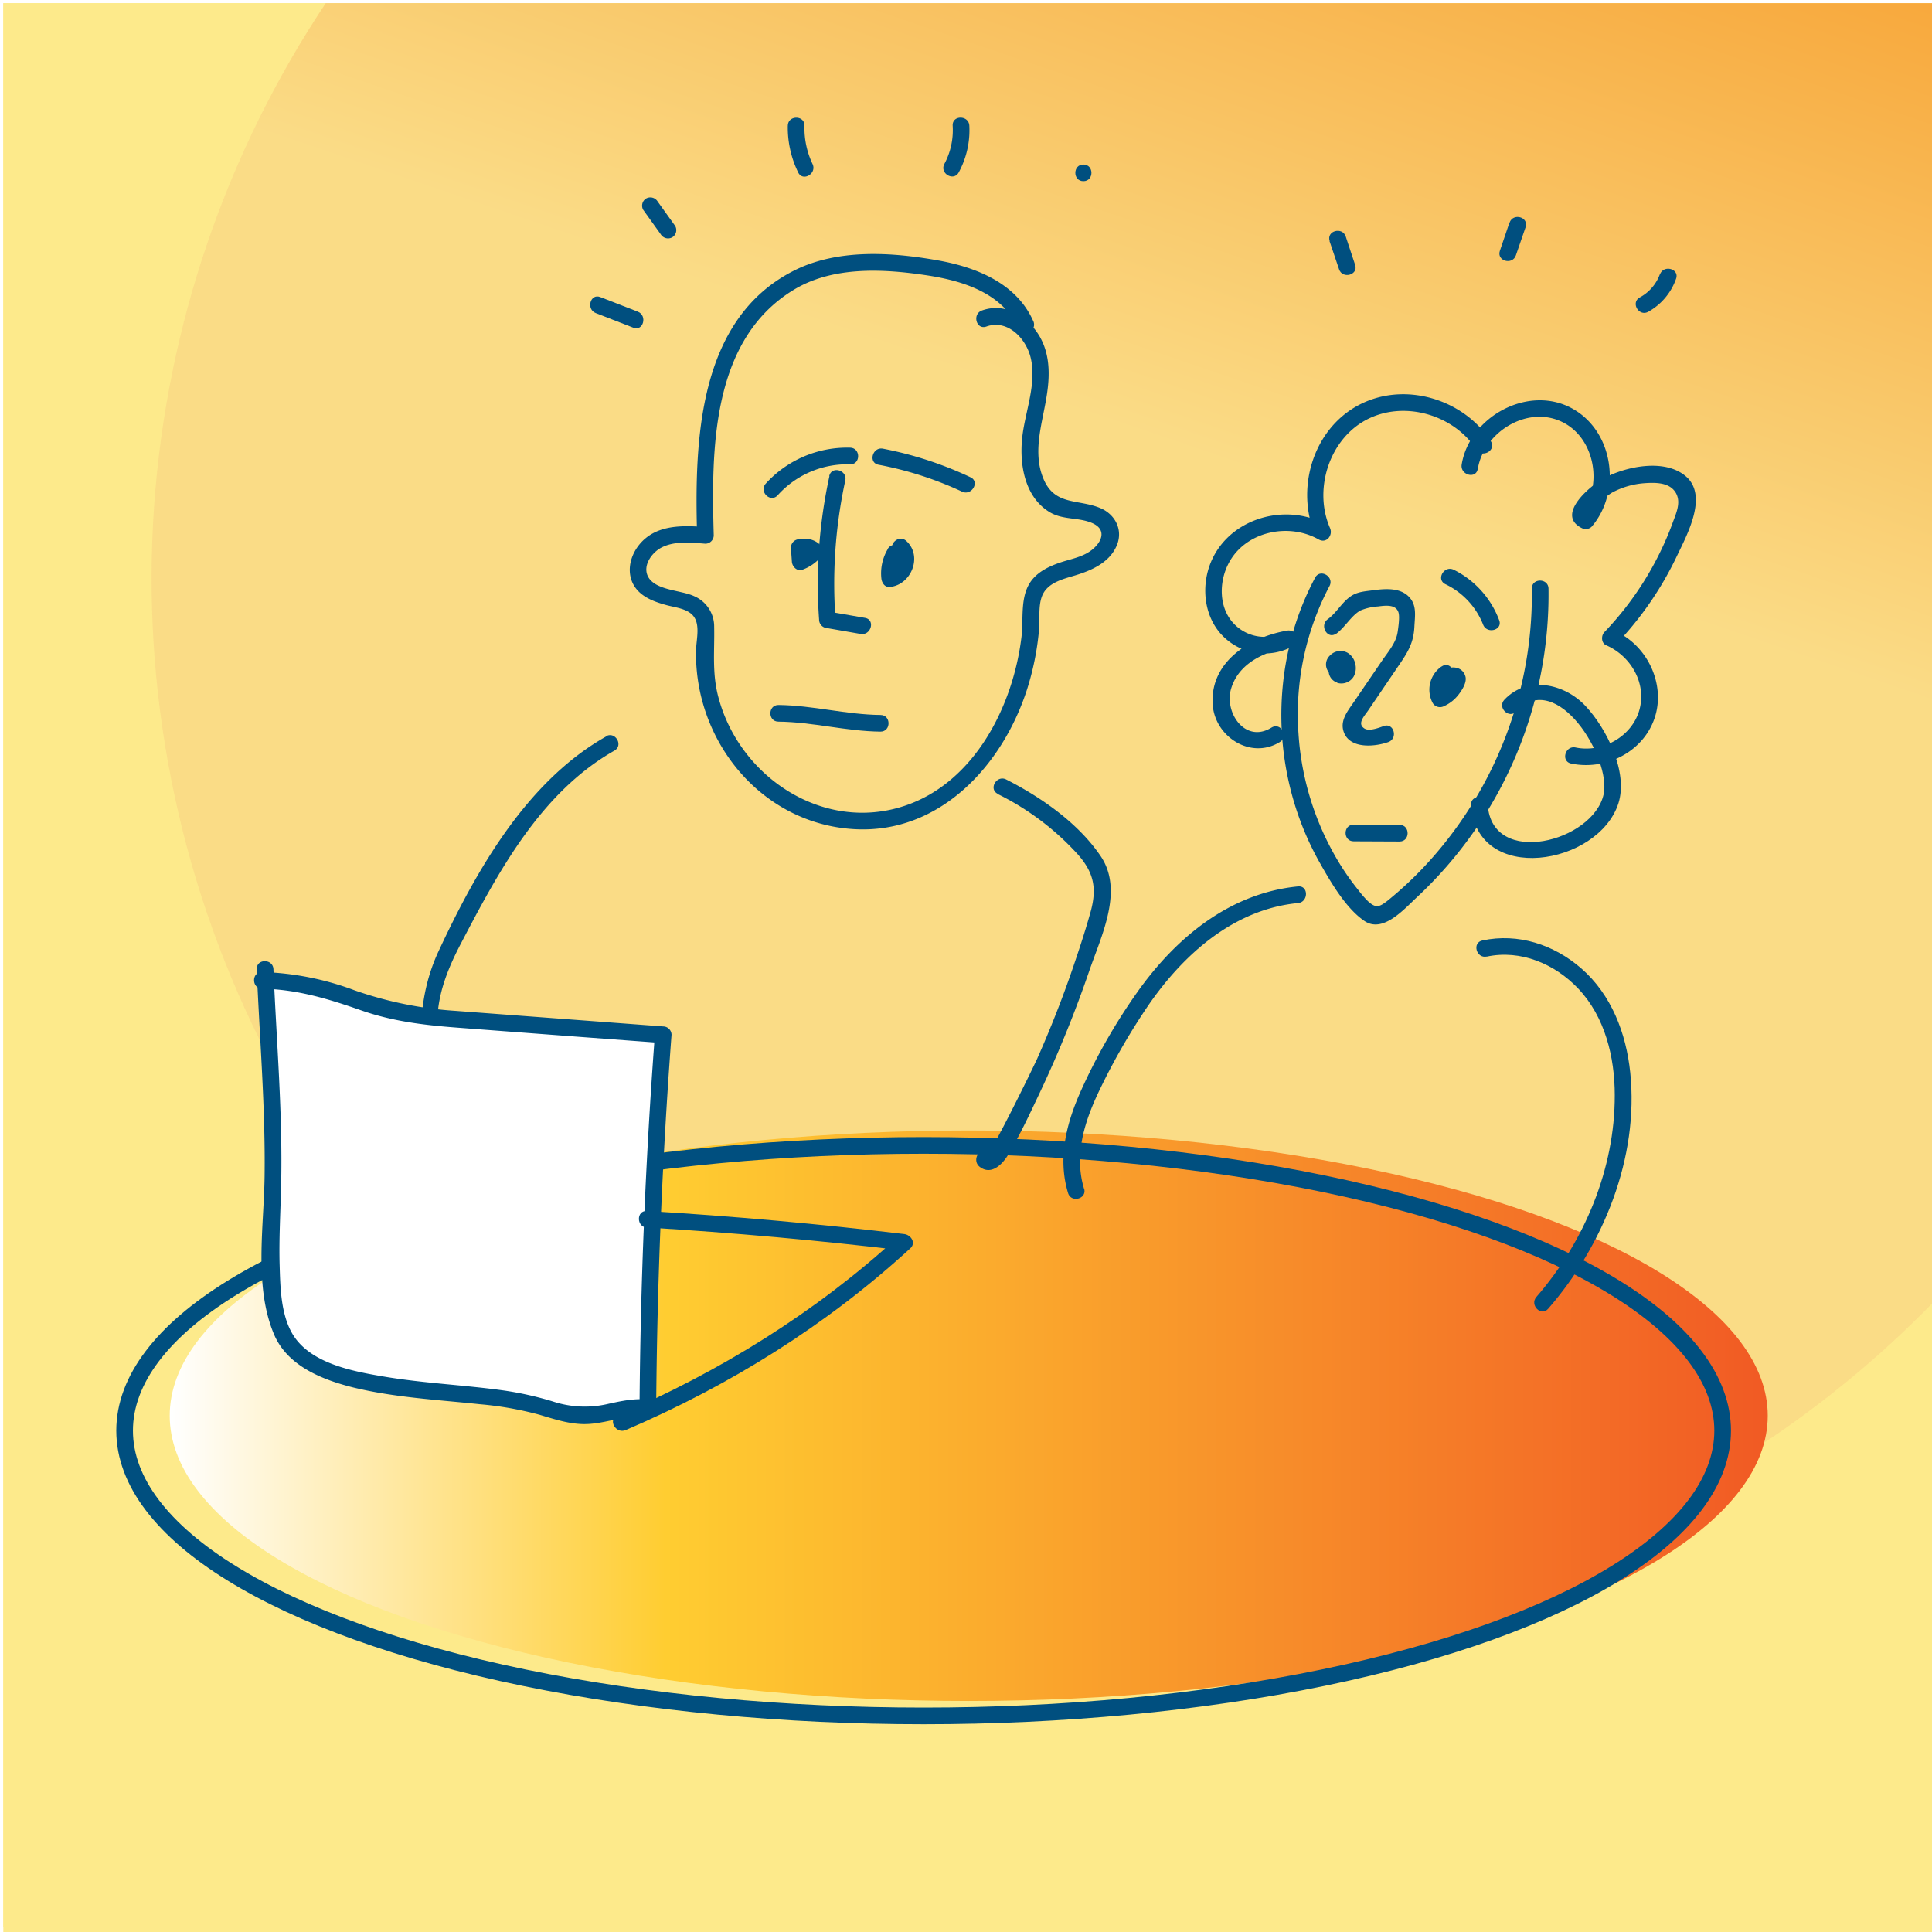 <svg xmlns="http://www.w3.org/2000/svg" xmlns:xlink="http://www.w3.org/1999/xlink" viewBox="0 0 580 580"><defs><style>.cls-1,.cls-8{fill:none;}.cls-2{isolation:isolate;}.cls-3{clip-path:url(#clip-path);}.cls-4{fill:#fdea8b;}.cls-11,.cls-5{opacity:0.98;}.cls-5{mix-blend-mode:multiply;fill:url(#linear-gradient);}.cls-6{fill:url(#linear-gradient-2);}.cls-7{fill:#004f7f;}.cls-8{stroke:#004f7f;stroke-miterlimit:10;stroke-width:5px;}.cls-11,.cls-9{fill:#fff;}.cls-10{clip-path:url(#clip-path-2);}</style><clipPath id="clip-path"><rect class="cls-1" x="1" y="0.96" width="580" height="580"/></clipPath><linearGradient id="linear-gradient" x1="107.35" y1="161.38" x2="730.45" y2="161.38" gradientTransform="translate(775.96 335.09) rotate(180)" gradientUnits="userSpaceOnUse"><stop offset="0" stop-color="#f7931e"/><stop offset="0.44" stop-color="#fadb86"/></linearGradient><linearGradient id="linear-gradient-2" x1="50.96" y1="425.01" x2="530.69" y2="425.01" gradientUnits="userSpaceOnUse"><stop offset="0" stop-color="#fff"/><stop offset="0.31" stop-color="#ffcd31"/><stop offset="1" stop-color="#f15a24"/></linearGradient><clipPath id="clip-path-2"><rect class="cls-1" x="1" y="-881" width="580" height="580"/></clipPath></defs><title>iiLAB -U1-concepts-07-AFTER EMERGENCY</title><g class="cls-2"><g id="Layer_2" data-name="Layer 2"><g class="cls-3"><rect class="cls-4" x="-35.41" y="-40.27" width="645" height="645"/><rect class="cls-4" x="0.82" y="-1.41" width="580" height="580"/><circle class="cls-5" cx="357.06" cy="173.71" r="311.55" transform="translate(77.31 455.5) rotate(-71.15)"/><ellipse class="cls-6" cx="290.82" cy="425.01" rx="239.87" ry="85.63"/><path class="cls-7" d="M310.18,96.38c-5-11.28-17-16.12-28.4-18.17-14.11-2.54-30.45-3.59-43.57,3.11C209.37,96,208.5,132.77,209.27,160.72l2.5-2.5c-6-.44-12.95-0.75-17.9,3.32-3.69,3-6,8.3-4.16,13,1.75,4.33,6.23,6,10.4,7.13,2.34,0.63,5.29.94,7.25,2.48,3.23,2.53,1.65,7.59,1.59,11.22-0.45,27.18,19.62,51.88,47.39,53.54,25.74,1.54,44.65-19.11,52-42a82.92,82.92,0,0,0,3.57-17.72c0.3-3.21-.25-7.06.86-10.1,1.52-4.14,6.22-5.21,10-6.35,5-1.51,10.43-3.91,12.54-9.11,1.83-4.51-.44-9.07-4.76-11-6.58-2.89-13.75-.68-17.21-8.68-3.64-8.4-.21-17.36,1-25.88,1-6.77.69-13.58-3.65-19.17-3.82-4.93-9.76-7.89-15.9-5.69-3,1.08-1.71,5.91,1.33,4.82,6.39-2.29,12,3.65,13.33,9.52C311.17,115,308,123,307,130.34c-1.12,8.22.27,18.58,8,23.34,4,2.47,8.61,1.56,12.75,3.29,5,2.1,2.76,6.28-.55,8.54-2.73,1.87-6.1,2.38-9.17,3.45-3.73,1.3-7.41,3.18-9.32,6.82-2.37,4.51-1.46,10.56-2.06,15.48-2.52,20.71-14.07,43.61-35,50.63-24.42,8.18-49.53-8.53-55.94-32.41-2-7.36-1.16-13.85-1.31-21.25a9.91,9.91,0,0,0-6-9.25c-3.8-1.81-11.29-1.68-13.7-5.61-2-3.33.85-7.36,3.76-8.93,4-2.13,9-1.54,13.31-1.22a2.52,2.52,0,0,0,2.5-2.5c-0.7-25.47-.87-58.54,23.95-73.68,11.79-7.19,27-6.36,40.18-4.36,10.87,1.66,22.7,5.38,27.48,16.22,1.29,2.94,5.6.4,4.32-2.52h0Z"/><path class="cls-7" d="M233.45,148.7a28.05,28.05,0,0,1,21.75-9.3c3.22,0.07,3.22-4.93,0-5a33,33,0,0,0-25.29,10.76c-2.17,2.37,1.35,5.91,3.54,3.54h0Z"/><path class="cls-7" d="M263.75,139.52a105.38,105.38,0,0,1,25.06,8.07c2.9,1.36,5.44-3,2.52-4.32a110.57,110.57,0,0,0-26.26-8.57c-3.14-.6-4.49,4.22-1.33,4.82h0Z"/><path class="cls-7" d="M237.43,164.41l0.3,4.21c0.1,1.47,1.54,3,3.16,2.41a13.22,13.22,0,0,0,5.49-3.76,2.56,2.56,0,0,0,0-3.54,6.49,6.49,0,0,0-6.94-1.58,2.58,2.58,0,0,0-1.75,3.08,2.52,2.52,0,0,0,3.08,1.75c0.1,0,1-.28.58-0.23a4,4,0,0,1,.52,0h0c0.09,0,.84.26,0.5,0.14q0.37,0.25.14,0a3.57,3.57,0,0,1,.37.36v-3.54a8.31,8.31,0,0,1-3.29,2.47l3.16,2.41-0.3-4.21a2.56,2.56,0,0,0-2.5-2.5,2.52,2.52,0,0,0-2.5,2.5h0Z"/><path class="cls-7" d="M266.54,164.8a14.25,14.25,0,0,0-1.94,8.91c0.15,1.25,1,2.63,2.5,2.5,6.43-.56,10-9.2,5-13.8-2.36-2.19-5.9,1.34-3.54,3.54,1.52,1.41.83,5.07-1.51,5.27l2.5,2.5a9.83,9.83,0,0,1,1.26-6.39c1.63-2.78-2.69-5.3-4.32-2.52h0Z"/><path class="cls-7" d="M249,142.93a151,151,0,0,0-3.1,43.12,2.55,2.55,0,0,0,1.84,2.41l10.61,1.85c3.15,0.55,4.5-4.27,1.33-4.82L249,183.64l1.84,2.41a146.21,146.21,0,0,1,2.92-41.79c0.68-3.14-4.14-4.48-4.82-1.33h0Z"/><path class="cls-7" d="M233.69,216.64c10.33,0.11,20.31,2.89,30.64,3,3.22,0,3.22-5,0-5-10.33-.11-20.31-2.89-30.64-3-3.22,0-3.22,5,0,5h0Z"/><path class="cls-7" d="M447.57,132.47c-8.33-12.83-26.2-18.14-39.9-10.74S388.85,147.11,395,161.05l3.42-3.42c-13.16-7.45-31.61-1.39-35.79,13.74-2,7.32-.3,15.74,5.72,20.7a17.62,17.62,0,0,0,20,1.81c2.58-1.5.75-5-1.93-4.57-11.12,1.91-23.15,9.27-22.37,22.09,0.59,9.78,11.45,16.76,20.2,11.34,2.73-1.69.22-6-2.52-4.32-7.92,4.91-14.35-4.57-12.1-11.81,2.46-7.94,10.64-11.19,18.13-12.48l-1.93-4.57a12.68,12.68,0,0,1-15.21-2.12c-4.79-4.77-4.76-12.68-1.76-18.36,5-9.54,17.95-12.27,27-7.14,2.35,1.33,4.38-1.24,3.42-3.42-5-11.45-.33-26.54,10.89-32.48s26.2-1.63,33.06,8.94c1.75,2.69,6.08.19,4.32-2.52h0Z"/><path class="cls-7" d="M443.65,140.76C445.5,129.52,459,121.25,469.6,127c9.51,5.18,11.64,19.55,4.71,27.57l3-.39c-1.35-.68,6-6,6.79-6.38a24.21,24.21,0,0,1,9.43-2.73c3.42-.25,7.63-0.31,9.52,2.82,1.8,3,0,6.46-1.07,9.51a95,95,0,0,1-20.33,32.37c-1,1-1,3.26.51,3.93,7.37,3.18,12.23,11.37,10,19.41S481,226.07,473,224.4c-3.14-.65-4.48,4.17-1.33,4.82,10.25,2.13,21.48-3.33,25-13.5s-2.1-22.07-11.94-26.32l0.51,3.93A100.94,100.94,0,0,0,503.38,167c3-6.3,9.62-18.25,2.62-24.09-6.35-5.3-17.82-2.88-24.39.6-3.83,2-14.81,10.95-6.79,15a2.56,2.56,0,0,0,3-.39c9-10.45,6.67-28.49-5.72-35.42-13.14-7.35-30.93,2.3-33.29,16.74-0.52,3.15,4.3,4.5,4.82,1.33h0Z"/><path class="cls-7" d="M394.8,173.45c-14.1,26.42-13.32,59.43,1.36,85.47,3.25,5.77,7.83,13.73,13.44,17.55s12-3.63,15.83-7.17a124.32,124.32,0,0,0,39.44-92.59c-0.05-3.21-5.05-3.22-5,0a119.59,119.59,0,0,1-28.75,79.5,111,111,0,0,1-14.54,14.17c-2.55,2-3.55,2.3-5.88.2a29.23,29.23,0,0,1-2.86-3.3,75.51,75.51,0,0,1-6.27-9,85.13,85.13,0,0,1-11.75-38,82.44,82.44,0,0,1,9.3-44.33c1.51-2.84-2.8-5.37-4.32-2.52h0Z"/><path class="cls-7" d="M455.18,213.57c12.2-12.95,28.63,14.16,26.23,24.93-3.17,14.22-33.44,22-34.78,3.2-0.23-3.19-5.23-3.22-5,0,1.72,24.14,38.18,18.14,44.22-.51,3-9.37-3.51-22.47-9.87-29.25s-17.49-9.16-24.34-1.9c-2.21,2.34,1.32,5.88,3.54,3.54h0Z"/><path class="cls-7" d="M401.13,190.27c2.67-1.93,4.51-5.45,7.29-7a16.52,16.52,0,0,1,5.28-1.21c2.2-.28,5.37-0.71,6.14,1.82,0.41,1.35-.05,4.45-0.26,5.87-0.48,3.26-2.87,5.94-4.67,8.58l-8.46,12.4c-1.69,2.48-4.06,5.3-3.19,8.54,1.52,5.65,9.26,5,13.5,3.51,3-1.06,1.72-5.89-1.33-4.82-1.48.52-4.34,1.66-5.8,0.75-2.31-1.45-.09-3.68,1.13-5.46l9.51-14c2.59-3.8,4.12-6.51,4.34-11.12,0.13-2.88.73-6-1.17-8.43-2.68-3.44-7.56-3-11.39-2.48-1.94.26-4,.39-5.79,1.33-3.16,1.7-4.77,5.25-7.66,7.34-2.58,1.87-.09,6.21,2.52,4.32h0Z"/><path class="cls-7" d="M432.78,200.07a8.47,8.47,0,0,0-2.66,11,2.56,2.56,0,0,0,3.42.9,11.33,11.33,0,0,0,4.24-3.33c1.07-1.36,2.65-3.74,2.15-5.56-1.11-4-6.9-3.27-8.06.25-1,3.06,3.82,4.38,4.82,1.33-0.15.46-1,1-1.33,0.35l-0.25-1.93a7,7,0,0,1-4.08,4.58l3.42,0.9a3.34,3.34,0,0,1,.87-4.15c2.6-1.85.1-6.19-2.52-4.32h0Z"/><path class="cls-7" d="M433.91,175.37a22.68,22.68,0,0,1,11.32,12.12c1.15,3,6,1.68,4.82-1.33a27.76,27.76,0,0,0-13.62-15.11c-2.88-1.42-5.41,2.89-2.52,4.32h0Z"/><path class="cls-7" d="M401.45,205a4.31,4.31,0,0,0,4.94-1.91,5.3,5.3,0,0,0,.44-3.93A5,5,0,0,0,404.6,196a4.37,4.37,0,0,0-5.28.73,3.67,3.67,0,1,0,5.18,5.18l0.12-.1-0.74.57,0.17-.1-0.88.37,0.16,0-1,.13h0.16l-1-.13,0.1,0-0.88-.37a0.88,0.88,0,0,1,.18.11l-0.74-.57a1.36,1.36,0,0,1,.16.17l-0.57-.74a2,2,0,0,1,.23.4l-0.37-.88a2.65,2.65,0,0,1,.15.55l-0.13-1a2.12,2.12,0,0,1,0,.54l0.13-1a1.34,1.34,0,0,1-.08.29l0.37-.88-0.08.14,0.57-.74-0.11.11,0.74-.57-0.09.05,0.88-.37-0.16,0,1-.13h-0.19l1,0.13-0.22-.05a3.67,3.67,0,0,0-1.95,7.07h0Z"/><path class="cls-7" d="M420.16,247.63l-13.79-.06c-3.22,0-3.22,5,0,5l13.79,0.06c3.22,0,3.22-5,0-5h0Z"/><path class="cls-7" d="M446.33,287.18c10.19-2.16,20.4,2.17,27.43,9.56,8.07,8.49,11,20.6,11,32,0.07,22.15-9.11,44-23.53,60.62-2.1,2.42,1.42,6,3.54,3.54,16.56-19,27.29-45.38,24.64-70.91-1.22-11.75-5.64-23.42-14.75-31.31-8.23-7.12-18.89-10.62-29.65-8.34-3.15.67-1.81,5.49,1.33,4.82h0Z"/><path class="cls-7" d="M325.42,356.81c-3.15-10.52.43-20.95,5.09-30.43a194.48,194.48,0,0,1,14.25-24.61c10.54-15.3,25.69-28.82,44.91-30.66,3.18-.3,3.21-5.31,0-5-20.53,2-36.69,15.44-48.25,31.74a176.93,176.93,0,0,0-16.78,29.3c-4.44,9.83-7.22,20.38-4,31,0.92,3.07,5.75,1.76,4.82-1.33h0Z"/><path class="cls-7" d="M299.53,238.38a80.44,80.44,0,0,1,23.93,18c4.82,5.4,5.9,10.09,4,17.16-1.38,5-3,10-4.66,14.91q-5,14.9-11.4,29.3c-1.11,2.51-14,28.83-14.75,28.23-2.56-1.95-5.05,2.39-2.52,4.32,3.48,2.65,6.82-.77,8.58-3.72,3.43-5.74,6.31-11.93,9.18-18A356.2,356.2,0,0,0,327,291.48c3.6-10.49,10.43-24.13,3.42-34.47-6.72-9.91-17.81-17.64-28.35-23-2.87-1.45-5.4,2.87-2.52,4.32h0Z"/><path class="cls-7" d="M181.92,221.12c-23.89,13.5-39,40.31-50.25,64.43-12.43,26.52-1.22,60.1,16.45,81.69a2.51,2.51,0,0,0,3,.39,4.82,4.82,0,0,0,2.29-5.87c-0.93-3.07-5.76-1.76-4.82,1.33v0.22l3,0.39A92,92,0,0,1,133.83,327c-1.79-7.32-3-14.91-2.45-22.46s3.44-14.49,6.94-21.19c11.39-21.79,24-45.44,46.12-58,2.8-1.58.28-5.9-2.52-4.32h0Z"/><ellipse class="cls-8" cx="277.28" cy="429.49" rx="239.87" ry="85.63"/><path class="cls-9" d="M79.57,291l2.29,55.21c0.64,15.4-2.63,37.73,2.26,52.27,7.5,22.31,56.78,17.09,78.45,23.83,4.19,1.3,8.42,2.77,12.81,2.74,6.44,0,12.71-3.33,19.09-2.41q0.38-56.05,4.61-112l-62.26-4.67c-7-.52-14-1.05-20.77-2.85-5.89-1.56-11.49-4-17.32-5.8a71.73,71.73,0,0,0-20.07-3"/><path class="cls-7" d="M77.07,291c0.86,20.66,2.63,41.51,2.36,62.19-0.2,15.12-3.23,33,2.82,47.36,4,9.52,14.52,13.68,23.87,16,12.36,3,25.19,3.67,37.8,5a102,102,0,0,1,18,3.16c5,1.48,9.93,3.17,15.23,2.75,5.89-.47,11.36-2.85,17.34-2.32a2.53,2.53,0,0,0,2.5-2.5q0.41-56.06,4.61-112a2.54,2.54,0,0,0-2.5-2.5q-31.13-2.34-62.26-4.67a113.33,113.33,0,0,1-30.5-6.21,86.11,86.11,0,0,0-27.65-5.45c-3.22-.06-3.22,4.94,0,5,10.56,0.21,19.9,3.06,29.76,6.51,9.28,3.25,18.63,4.4,28.39,5.15q31.13,2.37,62.26,4.67l-2.5-2.5q-4.2,55.9-4.61,112l2.5-2.5c-4.11-.36-7.92.44-11.91,1.32a30.6,30.6,0,0,1-16.62-.73,98,98,0,0,0-15.14-3.35c-11.82-1.62-23.79-2.13-35.57-4.12-9.36-1.58-22.36-3.95-27.56-13-3.39-5.9-3.55-13.88-3.74-20.48-0.22-7.88.25-15.77,0.44-23.65,0.53-21.65-1.4-43.53-2.3-65.16-0.13-3.21-5.13-3.22-5,0h0Z"/><path class="cls-7" d="M194.23,368.5q38.75,2.34,77.31,6.94l-1.77-4.27C244.83,394,216.35,411.64,185.32,425c-2.95,1.27-.4,5.57,2.52,4.32,31.42-13.48,60.21-31.43,85.45-54.57,1.77-1.62.21-4-1.77-4.27q-38.55-4.6-77.31-6.94c-3.21-.19-3.2,4.81,0,5h0Z"/><path class="cls-7" d="M178.87,94l11.26,4.38c3,1.17,4.3-3.67,1.33-4.82L180.2,89.18c-3-1.17-4.3,3.67-1.33,4.82h0Z"/><path class="cls-7" d="M193.1,63l5.27,7.35a2.57,2.57,0,0,0,3.42.9,2.52,2.52,0,0,0,.9-3.42l-5.27-7.35a2.57,2.57,0,0,0-3.42-.9,2.52,2.52,0,0,0-.9,3.42h0Z"/><path class="cls-7" d="M236.5,37.75a30.77,30.77,0,0,0,3.11,14c1.39,2.9,5.7.37,4.32-2.52a25.16,25.16,0,0,1-2.42-11.48c0.06-3.22-4.94-3.22-5,0h0Z"/><path class="cls-7" d="M286,37.74a21.47,21.47,0,0,1-2.49,11.47c-1.51,2.84,2.8,5.37,4.32,2.52a26.52,26.52,0,0,0,3.17-14c-0.17-3.2-5.17-3.22-5,0h0Z"/><path class="cls-7" d="M325.24,54.39c3.22,0,3.22-5,0-5s-3.22,5,0,5h0Z"/><path class="cls-7" d="M399.13,72.37L402,80.85c1,3,5.85,1.73,4.82-1.33L404,71c-1-3-5.85-1.73-4.82,1.33h0Z"/><path class="cls-7" d="M453.14,66.85l-2.88,8.47c-1,3.05,3.79,4.36,4.82,1.33L458,68.18c1-3.05-3.79-4.36-4.82-1.33h0Z"/><path class="cls-7" d="M498.29,82.37a13,13,0,0,1-6,6.91c-2.82,1.55-.3,5.87,2.52,4.32a18.26,18.26,0,0,0,8.35-9.9c1.1-3-3.73-4.33-4.82-1.33h0Z"/></g><g class="cls-10"><ellipse class="cls-11" cx="306.65" cy="100.15" rx="731.54" ry="683.82"/></g></g></g></svg>